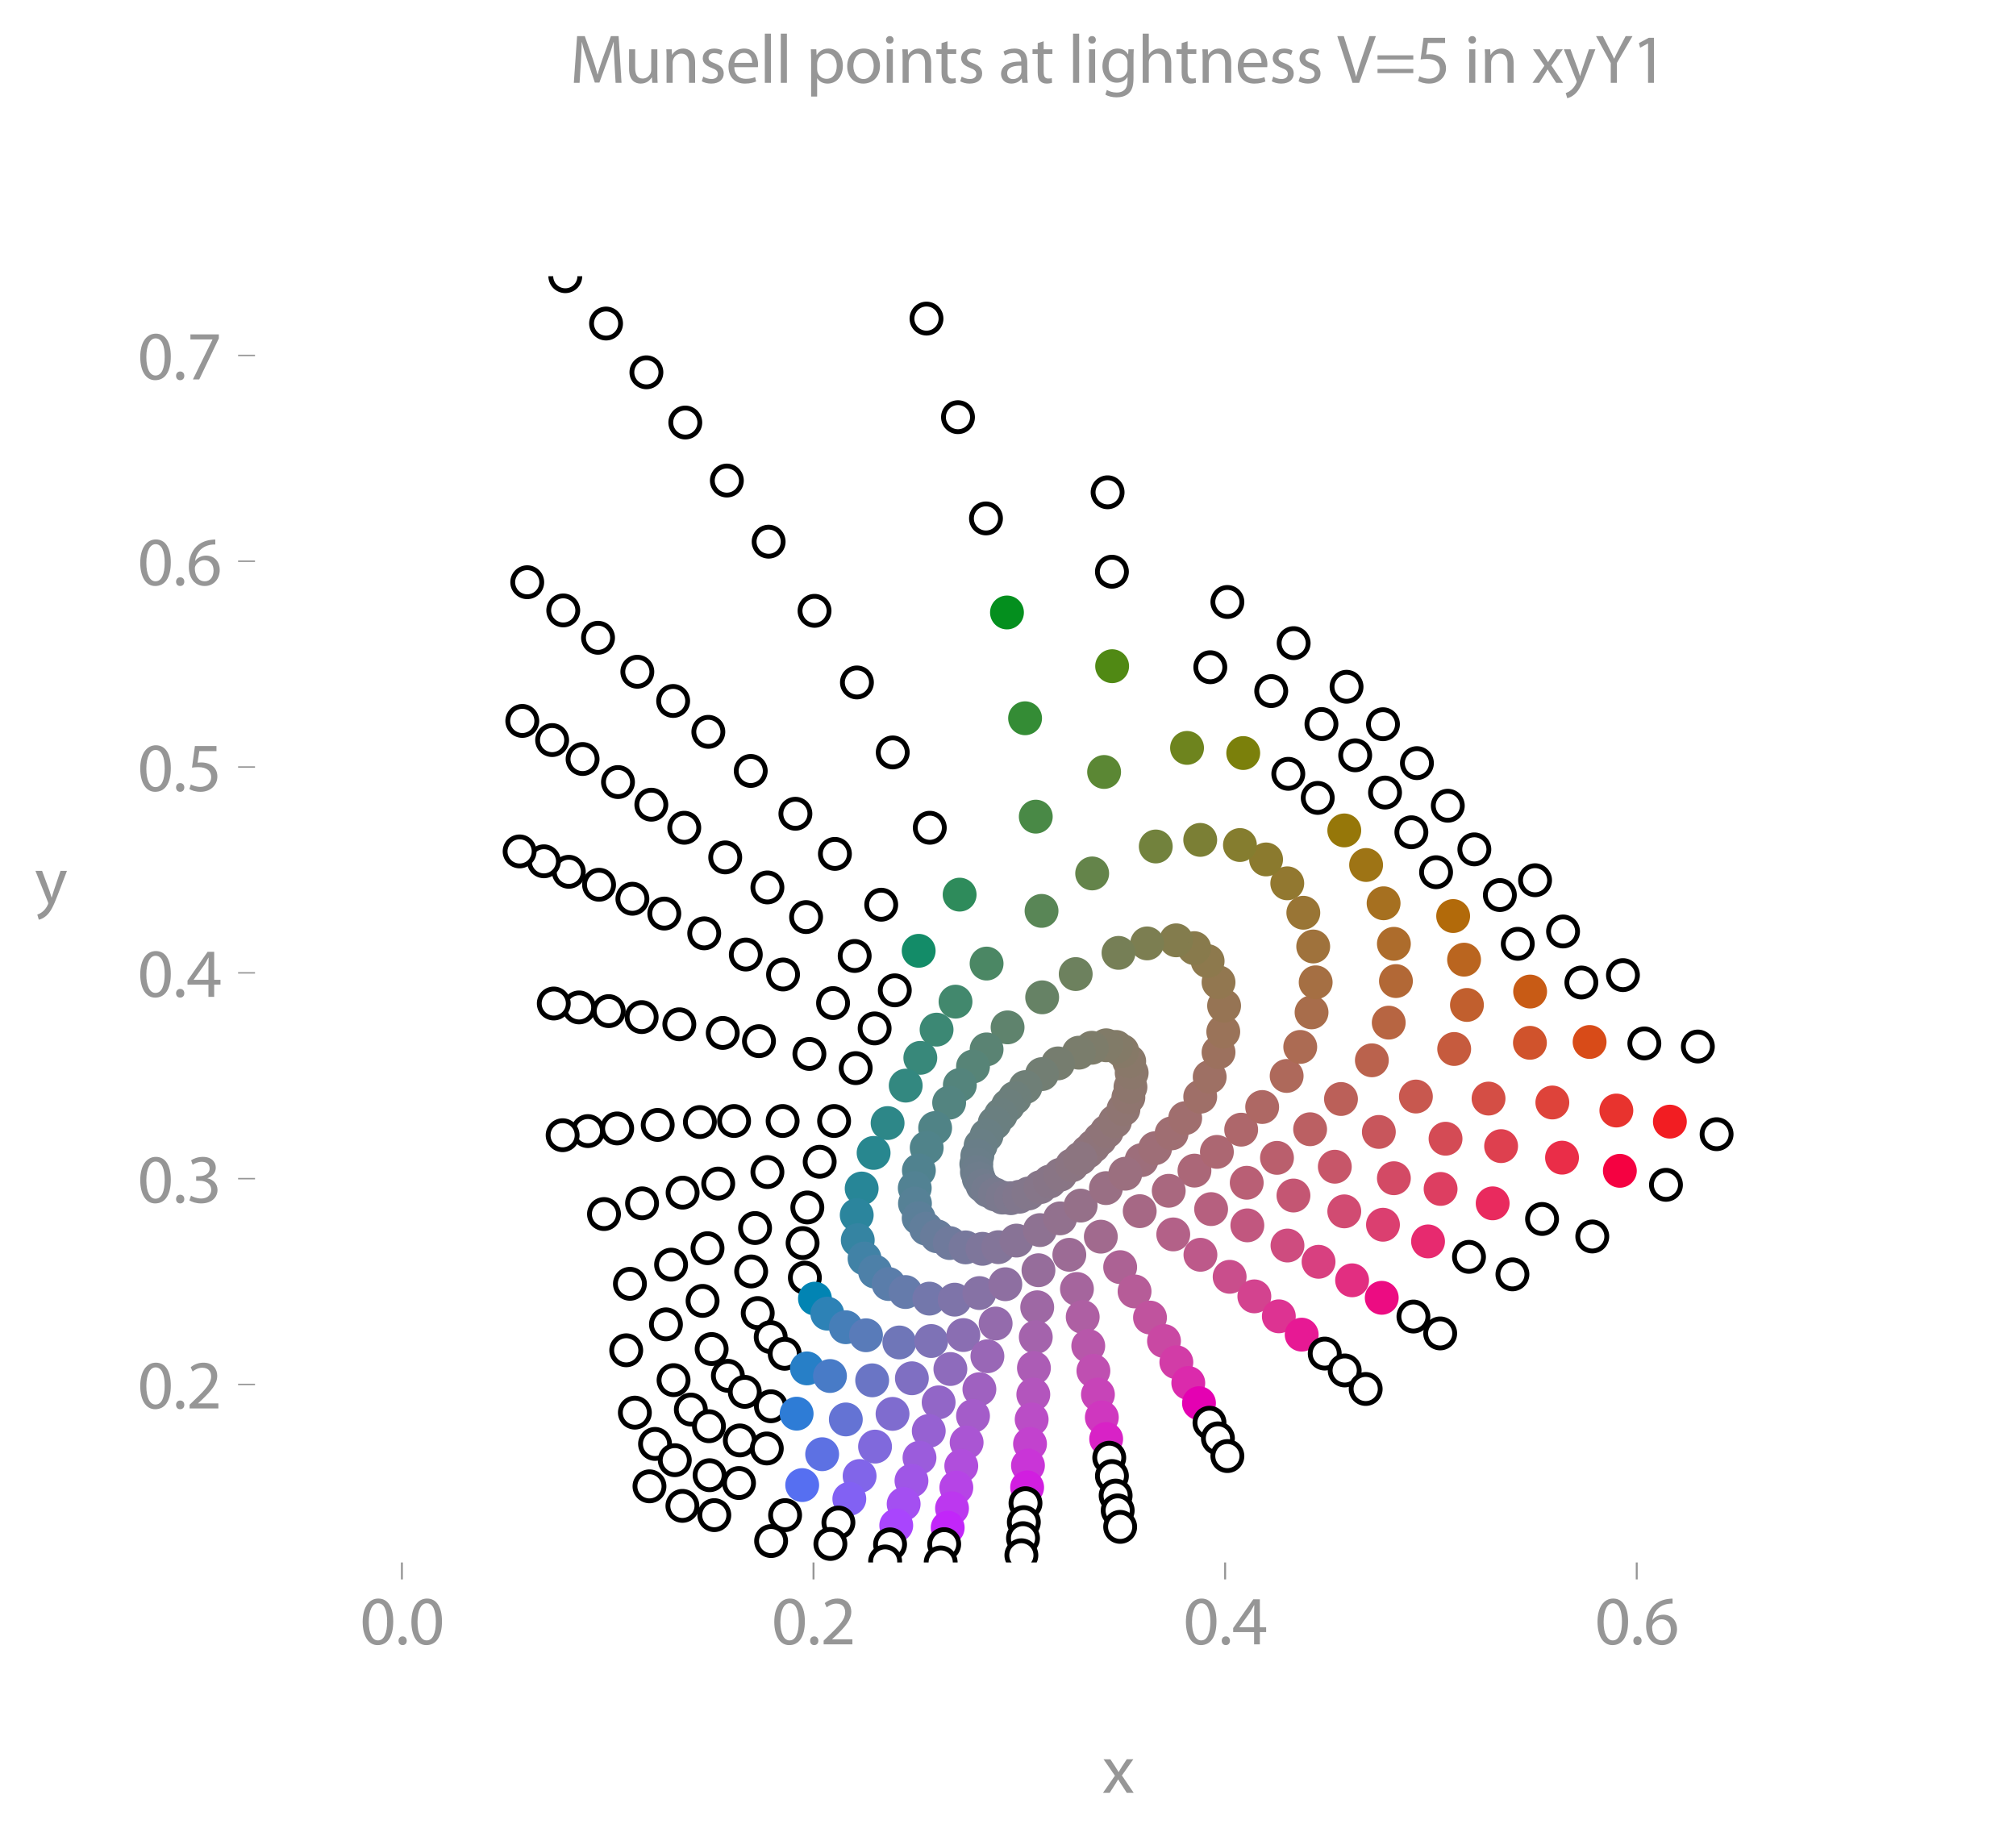 <svg xmlns:xlink="http://www.w3.org/1999/xlink" width="556.104" height="507.834" viewBox="0 0 417.078 380.875" xmlns="http://www.w3.org/2000/svg"><defs><style>*{stroke-linejoin:round;stroke-linecap:butt}</style></defs><g id="figure_1"><path d="M0 380.875h417.078V0H0v380.875z" style="fill:none" id="patch_1"/><g id="axes_1"><path d="M52.758 323.252h357.12V57.14H52.758v266.112z" style="fill:none" id="patch_2"/><g id="matplotlib.axis_1"><g id="xtick_1"><g id="line2d_1"><defs><path id="mb562851a12" d="M0 0v3.5" style="stroke:#969696;stroke-width:.4"/></defs><use xlink:href="#mb562851a12" x="83.147" y="323.252" style="fill:#969696;stroke:#969696;stroke-width:.4"/></g><g style="fill:#969696" transform="matrix(.14 0 0 -.14 74.516 340.192)" id="text_1"><defs><path id="MyriadPro-Regular-30" d="M1677 4230c-845 0-1447-768-1447-2163C243 691 794-70 1606-70c922 0 1447 780 1447 2195 0 1325-499 2105-1376 2105zm-32-435c582 0 845-672 845-1696 0-1062-276-1734-852-1734-512 0-844 614-844 1696 0 1133 358 1734 851 1734z" transform="scale(.016)"/><path id="MyriadPro-Regular-2e" d="M710-70c237 0 384 172 384 403 0 237-153 403-377 403S333 570 333 333c0-231 153-403 371-403h6z" transform="scale(.016)"/></defs><use xlink:href="#MyriadPro-Regular-30"/><use xlink:href="#MyriadPro-Regular-2e" x="51.3"/><use xlink:href="#MyriadPro-Regular-30" x="72"/></g></g><g id="xtick_2"><use xlink:href="#mb562851a12" x="168.303" y="323.252" style="fill:#969696;stroke:#969696;stroke-width:.4" id="line2d_2"/><g style="fill:#969696" transform="matrix(.14 0 0 -.14 159.672 340.192)" id="text_2"><defs><path id="MyriadPro-Regular-32" d="M2944 0v467H1075v13l333 307c877 845 1434 1466 1434 2234 0 595-378 1209-1274 1209-480 0-890-179-1178-422l180-397c192 160 505 352 883 352 621 0 825-390 825-813-6-627-486-1164-1548-2176L288 346V0h2656z" transform="scale(.016)"/></defs><use xlink:href="#MyriadPro-Regular-30"/><use xlink:href="#MyriadPro-Regular-2e" x="51.3"/><use xlink:href="#MyriadPro-Regular-32" x="72"/></g></g><g id="xtick_3"><use xlink:href="#mb562851a12" x="253.459" y="323.252" style="fill:#969696;stroke:#969696;stroke-width:.4" id="line2d_3"/><g style="fill:#969696" transform="matrix(.14 0 0 -.14 244.828 340.192)" id="text_3"><defs><path id="MyriadPro-Regular-34" d="M2560 0v1133h582v441h-582v2586h-608L96 1504v-371h1933V0h531zM666 1574v13l1017 1415c115 192 218 371 346 614h19c-13-218-19-435-19-653V1574H666z" transform="scale(.016)"/></defs><use xlink:href="#MyriadPro-Regular-30"/><use xlink:href="#MyriadPro-Regular-2e" x="51.3"/><use xlink:href="#MyriadPro-Regular-34" x="72"/></g></g><g id="xtick_4"><use xlink:href="#mb562851a12" x="338.614" y="323.252" style="fill:#969696;stroke:#969696;stroke-width:.4" id="line2d_4"/><g style="fill:#969696" transform="matrix(.14 0 0 -.14 329.984 340.192)" id="text_4"><defs><path id="MyriadPro-Regular-36" d="M2662 4224c-102 0-243-6-409-32-525-64-986-275-1331-614-410-410-704-1056-704-1876C218 621 800-70 1690-70c864 0 1382 704 1382 1465 0 813-518 1344-1254 1344-461 0-807-217-1005-480h-19c96 685 563 1331 1446 1479 160 25 307 32 422 25v461zM1690 365c-589 0-903 505-916 1190 0 103 26 186 64 250 154 301 468 512 807 512 518 0 857-359 857-954s-326-998-806-998h-6z" transform="scale(.016)"/></defs><use xlink:href="#MyriadPro-Regular-30"/><use xlink:href="#MyriadPro-Regular-2e" x="51.3"/><use xlink:href="#MyriadPro-Regular-36" x="72"/></g></g><g style="fill:#969696" transform="matrix(.14 0 0 -.14 228.077 370.904)" id="text_5"><defs><path id="MyriadPro-Regular-78" d="m102 3098 1050-1517L51 0h621l448 698c115 185 224 345 326 537h13c109-185 211-358 333-537L2246 0h640L1798 1600l1056 1498h-608l-435-660c-102-166-205-326-307-512h-19c-103 173-199 333-314 506l-441 666H102z" transform="scale(.016)"/></defs><use xlink:href="#MyriadPro-Regular-78"/></g></g><g id="matplotlib.axis_2"><g id="ytick_1"><g id="line2d_5"><defs><path id="m9ed5b0b44e" d="M0 0h-3.5" style="stroke:#969696;stroke-width:.3"/></defs><use xlink:href="#m9ed5b0b44e" x="52.758" y="286.422" style="fill:#969696;stroke:#969696;stroke-width:.3"/></g><g style="fill:#969696" transform="matrix(.14 0 0 -.14 28.497 291.392)" id="text_6"><use xlink:href="#MyriadPro-Regular-30"/><use xlink:href="#MyriadPro-Regular-2e" x="51.3"/><use xlink:href="#MyriadPro-Regular-32" x="72"/></g></g><g id="ytick_2"><use xlink:href="#m9ed5b0b44e" x="52.758" y="243.844" style="fill:#969696;stroke:#969696;stroke-width:.3" id="line2d_6"/><g style="fill:#969696" transform="matrix(.14 0 0 -.14 28.497 248.814)" id="text_7"><defs><path id="MyriadPro-Regular-33" d="M269 211C474 77 883-70 1350-70c999 0 1517 582 1517 1248 0 582-416 966-928 1068v13c512 186 768 551 768 979 0 506-371 992-1190 992-448 0-871-160-1088-320l147-409c179 128 499 275 832 275 518 0 730-294 730-627 0-493-519-704-928-704H896v-423h314c544 0 1068-249 1075-832 6-345-218-806-941-806-390 0-762 160-922 262L269 211z" transform="scale(.016)"/></defs><use xlink:href="#MyriadPro-Regular-30"/><use xlink:href="#MyriadPro-Regular-2e" x="51.3"/><use xlink:href="#MyriadPro-Regular-33" x="72"/></g></g><g id="ytick_3"><use xlink:href="#m9ed5b0b44e" x="52.758" y="201.266" style="fill:#969696;stroke:#969696;stroke-width:.3" id="line2d_7"/><g style="fill:#969696" transform="matrix(.14 0 0 -.14 28.497 206.236)" id="text_8"><use xlink:href="#MyriadPro-Regular-30"/><use xlink:href="#MyriadPro-Regular-2e" x="51.3"/><use xlink:href="#MyriadPro-Regular-34" x="72"/></g></g><g id="ytick_4"><use xlink:href="#m9ed5b0b44e" x="52.758" y="158.688" style="fill:#969696;stroke:#969696;stroke-width:.3" id="line2d_8"/><g style="fill:#969696" transform="matrix(.14 0 0 -.14 28.497 163.658)" id="text_9"><defs><path id="MyriadPro-Regular-35" d="M2771 4160H781L512 2163c154 19 339 45 576 45 832 0 1190-384 1197-922 0-556-455-902-986-902-377 0-717 128-889 230L269 186C467 58 851-70 1306-70c902 0 1548 608 1548 1420 0 525-268 884-595 1069-256 154-576 224-896 224-153 0-243-13-339-25l160 1068h1587v474z" transform="scale(.016)"/></defs><use xlink:href="#MyriadPro-Regular-30"/><use xlink:href="#MyriadPro-Regular-2e" x="51.3"/><use xlink:href="#MyriadPro-Regular-35" x="72"/></g></g><g id="ytick_5"><use xlink:href="#m9ed5b0b44e" x="52.758" y="116.11" style="fill:#969696;stroke:#969696;stroke-width:.3" id="line2d_9"/><g style="fill:#969696" transform="matrix(.14 0 0 -.14 28.497 121.08)" id="text_10"><use xlink:href="#MyriadPro-Regular-30"/><use xlink:href="#MyriadPro-Regular-2e" x="51.3"/><use xlink:href="#MyriadPro-Regular-36" x="72"/></g></g><g id="ytick_6"><use xlink:href="#m9ed5b0b44e" x="52.758" y="73.532" style="fill:#969696;stroke:#969696;stroke-width:.3" id="line2d_10"/><g style="fill:#969696" transform="matrix(.14 0 0 -.14 28.497 78.502)" id="text_11"><defs><path id="MyriadPro-Regular-37" d="M365 4160v-467h2035v-13L595 0h583l1811 3789v371H365z" transform="scale(.016)"/></defs><use xlink:href="#MyriadPro-Regular-30"/><use xlink:href="#MyriadPro-Regular-2e" x="51.3"/><use xlink:href="#MyriadPro-Regular-37" x="72"/></g></g><g style="fill:#969696" transform="matrix(.14 0 0 -.14 7.2 187.103)" id="text_12"><defs><path id="MyriadPro-Regular-79" d="M58 3098 1203 243c26-70 39-115 39-147s-20-77-45-134c-128-288-320-506-474-628-166-140-352-230-493-275l141-473c141 25 416 121 691 364 384 333 660 877 1063 1940l845 2208h-596l-614-1818c-77-224-141-461-198-646h-13c-51 185-128 428-199 633L672 3098H58z" transform="scale(.016)"/></defs><use xlink:href="#MyriadPro-Regular-79"/></g></g><g id="PathCollection_1"><defs><path id="C0_0_7abd189726" d="M0 3a3 3 0 1 0 0-6 3 3 0 0 0 0 6z"/></defs><g clip-path="url(#p117b6d3f4a)"><use xlink:href="#C0_0_7abd189726" x="225.017" y="238.266" style="fill:#8d747e;stroke:#8d747e"/></g><g clip-path="url(#p117b6d3f4a)"><use xlink:href="#C0_0_7abd189726" x="236.172" y="240.012" style="fill:#9d6e7b;stroke:#9d6e7b"/></g><g clip-path="url(#p117b6d3f4a)"><use xlink:href="#C0_0_7abd189726" x="247.115" y="242.184" style="fill:#ab6778;stroke:#ab6778"/></g><g clip-path="url(#p117b6d3f4a)"><use xlink:href="#C0_0_7abd189726" x="257.929" y="244.696" style="fill:#b95f75;stroke:#b95f75"/></g><g clip-path="url(#p117b6d3f4a)"><use xlink:href="#C0_0_7abd189726" x="267.595" y="247.336" style="fill:#c45673;stroke:#c45673"/></g><g clip-path="url(#p117b6d3f4a)"><use xlink:href="#C0_0_7abd189726" x="278.111" y="250.614" style="fill:#d14b72;stroke:#d14b72"/></g><g clip-path="url(#p117b6d3f4a)"><use xlink:href="#C0_0_7abd189726" x="286.116" y="253.382" style="fill:#db3f70;stroke:#db3f70"/></g><g clip-path="url(#p117b6d3f4a)"><use xlink:href="#C0_0_7abd189726" x="295.44" y="256.83" style="fill:#e72a6f;stroke:#e72a6f"/></g><g clip-path="url(#p117b6d3f4a)"><use xlink:href="#C0_0_7abd189726" x="303.913" y="260.024" style="fill:#fff;stroke:#000"/></g><g clip-path="url(#p117b6d3f4a)"><use xlink:href="#C0_0_7abd189726" x="312.897" y="263.643" style="fill:#fff;stroke:#000"/></g><g clip-path="url(#p117b6d3f4a)"><use xlink:href="#C0_0_7abd189726" x="226.209" y="237.117" style="fill:#8e747c;stroke:#8e747c"/></g><g clip-path="url(#p117b6d3f4a)"><use xlink:href="#C0_0_7abd189726" x="238.982" y="237.543" style="fill:#9e6e77;stroke:#9e6e77"/></g><g clip-path="url(#p117b6d3f4a)"><use xlink:href="#C0_0_7abd189726" x="251.756" y="238.309" style="fill:#ac6772;stroke:#ac6772"/></g><g clip-path="url(#p117b6d3f4a)"><use xlink:href="#C0_0_7abd189726" x="264.188" y="239.544" style="fill:#ba5f6d;stroke:#ba5f6d"/></g><g clip-path="url(#p117b6d3f4a)"><use xlink:href="#C0_0_7abd189726" x="276.153" y="241.375" style="fill:#c75669;stroke:#c75669"/></g><g clip-path="url(#p117b6d3f4a)"><use xlink:href="#C0_0_7abd189726" x="288.373" y="243.759" style="fill:#d34a65;stroke:#d34a65"/></g><g clip-path="url(#p117b6d3f4a)"><use xlink:href="#C0_0_7abd189726" x="298.038" y="245.973" style="fill:#dd3e61;stroke:#dd3e61"/></g><g clip-path="url(#p117b6d3f4a)"><use xlink:href="#C0_0_7abd189726" x="308.81" y="248.954" style="fill:#e92a5e;stroke:#e92a5e"/></g><g clip-path="url(#p117b6d3f4a)"><use xlink:href="#C0_0_7abd189726" x="319.029" y="252.189" style="fill:#fff;stroke:#000"/></g><g clip-path="url(#p117b6d3f4a)"><use xlink:href="#C0_0_7abd189726" x="329.418" y="255.809" style="fill:#fff;stroke:#000"/></g><g clip-path="url(#p117b6d3f4a)"><use xlink:href="#C0_0_7abd189726" x="227.571" y="235.669" style="fill:#8e747a;stroke:#8e747a"/></g><g clip-path="url(#p117b6d3f4a)"><use xlink:href="#C0_0_7abd189726" x="242.388" y="234.477" style="fill:#9f6e72;stroke:#9f6e72"/></g><g clip-path="url(#p117b6d3f4a)"><use xlink:href="#C0_0_7abd189726" x="256.78" y="233.711" style="fill:#ae676b;stroke:#ae676b"/></g><g clip-path="url(#p117b6d3f4a)"><use xlink:href="#C0_0_7abd189726" x="271.043" y="233.625" style="fill:#bb6063;stroke:#bb6063"/></g><g clip-path="url(#p117b6d3f4a)"><use xlink:href="#C0_0_7abd189726" x="285.264" y="234.179" style="fill:#c8565c;stroke:#c8565c"/></g><g clip-path="url(#p117b6d3f4a)"><use xlink:href="#C0_0_7abd189726" x="299.06" y="235.584" style="fill:#d44b55;stroke:#d44b55"/></g><g clip-path="url(#p117b6d3f4a)"><use xlink:href="#C0_0_7abd189726" x="310.556" y="237.117" style="fill:#de404f;stroke:#de404f"/></g><g clip-path="url(#p117b6d3f4a)"><use xlink:href="#C0_0_7abd189726" x="323.159" y="239.501" style="fill:#ea2d48;stroke:#ea2d48"/></g><g clip-path="url(#p117b6d3f4a)"><use xlink:href="#C0_0_7abd189726" x="335.123" y="242.226" style="fill:#f50141;stroke:#f50141"/></g><g clip-path="url(#p117b6d3f4a)"><use xlink:href="#C0_0_7abd189726" x="344.661" y="245.122" style="fill:#fff;stroke:#000"/></g><g clip-path="url(#p117b6d3f4a)"><use xlink:href="#C0_0_7abd189726" x="228.976" y="234.094" style="fill:#8f7478;stroke:#8f7478"/></g><g clip-path="url(#p117b6d3f4a)"><use xlink:href="#C0_0_7abd189726" x="245.199" y="231.326" style="fill:#a06e6e;stroke:#a06e6e"/></g><g clip-path="url(#p117b6d3f4a)"><use xlink:href="#C0_0_7abd189726" x="261.123" y="229.027" style="fill:#ae6864;stroke:#ae6864"/></g><g clip-path="url(#p117b6d3f4a)"><use xlink:href="#C0_0_7abd189726" x="277.43" y="227.367" style="fill:#bb6059;stroke:#bb6059"/></g><g clip-path="url(#p117b6d3f4a)"><use xlink:href="#C0_0_7abd189726" x="292.928" y="226.856" style="fill:#c8584f;stroke:#c8584f"/></g><g clip-path="url(#p117b6d3f4a)"><use xlink:href="#C0_0_7abd189726" x="307.958" y="227.281" style="fill:#d44e45;stroke:#d44e45"/></g><g clip-path="url(#p117b6d3f4a)"><use xlink:href="#C0_0_7abd189726" x="321.158" y="228.09" style="fill:#de433a;stroke:#de433a"/></g><g clip-path="url(#p117b6d3f4a)"><use xlink:href="#C0_0_7abd189726" x="334.399" y="229.751" style="fill:#e8332e;stroke:#e8332e"/></g><g clip-path="url(#p117b6d3f4a)"><use xlink:href="#C0_0_7abd189726" x="345.47" y="232.05" style="fill:#f21d22;stroke:#f21d22"/></g><g clip-path="url(#p117b6d3f4a)"><use xlink:href="#C0_0_7abd189726" x="355.135" y="234.647" style="fill:#fff;stroke:#000"/></g><g clip-path="url(#p117b6d3f4a)"><use xlink:href="#C0_0_7abd189726" x="230.679" y="232.008" style="fill:#8f7575;stroke:#8f7575"/></g><g clip-path="url(#p117b6d3f4a)"><use xlink:href="#C0_0_7abd189726" x="248.307" y="226.898" style="fill:#9f6f68;stroke:#9f6f68"/></g><g clip-path="url(#p117b6d3f4a)"><use xlink:href="#C0_0_7abd189726" x="266.189" y="222.598" style="fill:#ae695b;stroke:#ae695b"/></g><g clip-path="url(#p117b6d3f4a)"><use xlink:href="#C0_0_7abd189726" x="283.817" y="219.362" style="fill:#ba624d;stroke:#ba624d"/></g><g clip-path="url(#p117b6d3f4a)"><use xlink:href="#C0_0_7abd189726" x="300.848" y="217.02" style="fill:#c65b3e;stroke:#c65b3e"/></g><g clip-path="url(#p117b6d3f4a)"><use xlink:href="#C0_0_7abd189726" x="316.517" y="215.743" style="fill:#d0532c;stroke:#d0532c"/></g><g clip-path="url(#p117b6d3f4a)"><use xlink:href="#C0_0_7abd189726" x="328.864" y="215.572" style="fill:#d84b18;stroke:#d84b18"/></g><g clip-path="url(#p117b6d3f4a)"><use xlink:href="#C0_0_7abd189726" x="340.19" y="215.87" style="fill:#fff;stroke:#000"/></g><g clip-path="url(#p117b6d3f4a)"><use xlink:href="#C0_0_7abd189726" x="351.26" y="216.509" style="fill:#fff;stroke:#000"/></g><g clip-path="url(#p117b6d3f4a)"><use xlink:href="#C0_0_7abd189726" x="232.425" y="229.495" style="fill:#8f7572;stroke:#8f7572"/></g><g clip-path="url(#p117b6d3f4a)"><use xlink:href="#C0_0_7abd189726" x="250.265" y="222.811" style="fill:#9e7064;stroke:#9e7064"/></g><g clip-path="url(#p117b6d3f4a)"><use xlink:href="#C0_0_7abd189726" x="269" y="216.594" style="fill:#ac6b53;stroke:#ac6b53"/></g><g clip-path="url(#p117b6d3f4a)"><use xlink:href="#C0_0_7abd189726" x="287.308" y="211.57" style="fill:#b76542;stroke:#b76542"/></g><g clip-path="url(#p117b6d3f4a)"><use xlink:href="#C0_0_7abd189726" x="303.488" y="207.908" style="fill:#c15f2e;stroke:#c15f2e"/></g><g clip-path="url(#p117b6d3f4a)"><use xlink:href="#C0_0_7abd189726" x="316.559" y="205.141" style="fill:#c85b15;stroke:#c85b15"/></g><g clip-path="url(#p117b6d3f4a)"><use xlink:href="#C0_0_7abd189726" x="327.161" y="203.267" style="fill:#fff;stroke:#000"/></g><g clip-path="url(#p117b6d3f4a)"><use xlink:href="#C0_0_7abd189726" x="335.762" y="201.735" style="fill:#fff;stroke:#000"/></g><g clip-path="url(#p117b6d3f4a)"><use xlink:href="#C0_0_7abd189726" x="233.447" y="227.026" style="fill:#8f756f;stroke:#8f756f"/></g><g clip-path="url(#p117b6d3f4a)"><use xlink:href="#C0_0_7abd189726" x="252.096" y="217.701" style="fill:#9c715e;stroke:#9c715e"/></g><g clip-path="url(#p117b6d3f4a)"><use xlink:href="#C0_0_7abd189726" x="271.341" y="209.441" style="fill:#a86d4b;stroke:#a86d4b"/></g><g clip-path="url(#p117b6d3f4a)"><use xlink:href="#C0_0_7abd189726" x="288.798" y="202.969" style="fill:#b26836;stroke:#b26836"/></g><g clip-path="url(#p117b6d3f4a)"><use xlink:href="#C0_0_7abd189726" x="302.892" y="198.541" style="fill:#ba651f;stroke:#ba651f"/></g><g clip-path="url(#p117b6d3f4a)"><use xlink:href="#C0_0_7abd189726" x="314.004" y="195.263" style="fill:#fff;stroke:#000"/></g><g clip-path="url(#p117b6d3f4a)"><use xlink:href="#C0_0_7abd189726" x="323.372" y="192.708" style="fill:#fff;stroke:#000"/></g><g clip-path="url(#p117b6d3f4a)"><use xlink:href="#C0_0_7abd189726" x="233.873" y="224.897" style="fill:#8d766d;stroke:#8d766d"/></g><g clip-path="url(#p117b6d3f4a)"><use xlink:href="#C0_0_7abd189726" x="253.075" y="213.444" style="fill:#9a7359;stroke:#9a7359"/></g><g clip-path="url(#p117b6d3f4a)"><use xlink:href="#C0_0_7abd189726" x="272.193" y="203.225" style="fill:#a56f43;stroke:#a56f43"/></g><g clip-path="url(#p117b6d3f4a)"><use xlink:href="#C0_0_7abd189726" x="288.373" y="195.263" style="fill:#ad6c2c;stroke:#ad6c2c"/></g><g clip-path="url(#p117b6d3f4a)"><use xlink:href="#C0_0_7abd189726" x="300.635" y="189.515" style="fill:#b26a0a;stroke:#b26a0a"/></g><g clip-path="url(#p117b6d3f4a)"><use xlink:href="#C0_0_7abd189726" x="310.3" y="185.172" style="fill:#fff;stroke:#000"/></g><g clip-path="url(#p117b6d3f4a)"><use xlink:href="#C0_0_7abd189726" x="317.581" y="182.106" style="fill:#fff;stroke:#000"/></g><g clip-path="url(#p117b6d3f4a)"><use xlink:href="#C0_0_7abd189726" x="234.128" y="221.959" style="fill:#8b776b;stroke:#8b776b"/></g><g clip-path="url(#p117b6d3f4a)"><use xlink:href="#C0_0_7abd189726" x="253.246" y="208.079" style="fill:#967454;stroke:#967454"/></g><g clip-path="url(#p117b6d3f4a)"><use xlink:href="#C0_0_7abd189726" x="271.682" y="195.816" style="fill:#9f723c;stroke:#9f723c"/></g><g clip-path="url(#p117b6d3f4a)"><use xlink:href="#C0_0_7abd189726" x="286.244" y="186.875" style="fill:#a67020;stroke:#a67020"/></g><g clip-path="url(#p117b6d3f4a)"><use xlink:href="#C0_0_7abd189726" x="297.101" y="180.446" style="fill:#fff;stroke:#000"/></g><g clip-path="url(#p117b6d3f4a)"><use xlink:href="#C0_0_7abd189726" x="305.021" y="175.72" style="fill:#fff;stroke:#000"/></g><g clip-path="url(#p117b6d3f4a)"><use xlink:href="#C0_0_7abd189726" x="233.617" y="219.575" style="fill:#897869;stroke:#897869"/></g><g clip-path="url(#p117b6d3f4a)"><use xlink:href="#C0_0_7abd189726" x="252.096" y="203.225" style="fill:#927750;stroke:#927750"/></g><g clip-path="url(#p117b6d3f4a)"><use xlink:href="#C0_0_7abd189726" x="269.638" y="188.834" style="fill:#997535;stroke:#997535"/></g><g clip-path="url(#p117b6d3f4a)"><use xlink:href="#C0_0_7abd189726" x="282.625" y="178.955" style="fill:#9e7415;stroke:#9e7415"/></g><g clip-path="url(#p117b6d3f4a)"><use xlink:href="#C0_0_7abd189726" x="291.992" y="172.186" style="fill:#fff;stroke:#000"/></g><g clip-path="url(#p117b6d3f4a)"><use xlink:href="#C0_0_7abd189726" x="299.528" y="166.693" style="fill:#fff;stroke:#000"/></g><g clip-path="url(#p117b6d3f4a)"><use xlink:href="#C0_0_7abd189726" x="232.17" y="217.446" style="fill:#867967;stroke:#867967"/></g><g clip-path="url(#p117b6d3f4a)"><use xlink:href="#C0_0_7abd189726" x="249.84" y="198.839" style="fill:#8d794d;stroke:#8d794d"/></g><g clip-path="url(#p117b6d3f4a)"><use xlink:href="#C0_0_7abd189726" x="266.317" y="182.745" style="fill:#927830;stroke:#927830"/></g><g clip-path="url(#p117b6d3f4a)"><use xlink:href="#C0_0_7abd189726" x="278.111" y="171.802" style="fill:#967709;stroke:#967709"/></g><g clip-path="url(#p117b6d3f4a)"><use xlink:href="#C0_0_7abd189726" x="286.542" y="163.968" style="fill:#fff;stroke:#000"/></g><g clip-path="url(#p117b6d3f4a)"><use xlink:href="#C0_0_7abd189726" x="293.141" y="157.879" style="fill:#fff;stroke:#000"/></g><g clip-path="url(#p117b6d3f4a)"><use xlink:href="#C0_0_7abd189726" x="230.892" y="216.594" style="fill:#837a67;stroke:#837a67"/></g><g clip-path="url(#p117b6d3f4a)"><use xlink:href="#C0_0_7abd189726" x="247.072" y="196.157" style="fill:#887a4c;stroke:#887a4c"/></g><g clip-path="url(#p117b6d3f4a)"><use xlink:href="#C0_0_7abd189726" x="261.932" y="177.806" style="fill:#8b7a2e;stroke:#8b7a2e"/></g><g clip-path="url(#p117b6d3f4a)"><use xlink:href="#C0_0_7abd189726" x="272.619" y="165.075" style="fill:#fff;stroke:#000"/></g><g clip-path="url(#p117b6d3f4a)"><use xlink:href="#C0_0_7abd189726" x="280.368" y="156.261" style="fill:#fff;stroke:#000"/></g><g clip-path="url(#p117b6d3f4a)"><use xlink:href="#C0_0_7abd189726" x="286.116" y="149.832" style="fill:#fff;stroke:#000"/></g><g clip-path="url(#p117b6d3f4a)"><use xlink:href="#C0_0_7abd189726" x="228.849" y="216.254" style="fill:#817b68;stroke:#817b68"/></g><g clip-path="url(#p117b6d3f4a)"><use xlink:href="#C0_0_7abd189726" x="243.325" y="194.539" style="fill:#837c4d;stroke:#837c4d"/></g><g clip-path="url(#p117b6d3f4a)"><use xlink:href="#C0_0_7abd189726" x="256.524" y="174.825" style="fill:#857d2f;stroke:#857d2f"/></g><g clip-path="url(#p117b6d3f4a)"><use xlink:href="#C0_0_7abd189726" x="266.53" y="160.093" style="fill:#fff;stroke:#000"/></g><g clip-path="url(#p117b6d3f4a)"><use xlink:href="#C0_0_7abd189726" x="273.385" y="149.79" style="fill:#fff;stroke:#000"/></g><g clip-path="url(#p117b6d3f4a)"><use xlink:href="#C0_0_7abd189726" x="278.58" y="142.083" style="fill:#fff;stroke:#000"/></g><g clip-path="url(#p117b6d3f4a)"><use xlink:href="#C0_0_7abd189726" x="225.868" y="216.765" style="fill:#7d7c6a;stroke:#7d7c6a"/></g><g clip-path="url(#p117b6d3f4a)"><use xlink:href="#C0_0_7abd189726" x="237.322" y="195.178" style="fill:#7c7e51;stroke:#7c7e51"/></g><g clip-path="url(#p117b6d3f4a)"><use xlink:href="#C0_0_7abd189726" x="248.307" y="173.761" style="fill:#7b7f35;stroke:#7b7f35"/></g><g clip-path="url(#p117b6d3f4a)"><use xlink:href="#C0_0_7abd189726" x="257.205" y="155.793" style="fill:#7b800b;stroke:#7b800b"/></g><g clip-path="url(#p117b6d3f4a)"><use xlink:href="#C0_0_7abd189726" x="262.996" y="142.977" style="fill:#fff;stroke:#000"/></g><g clip-path="url(#p117b6d3f4a)"><use xlink:href="#C0_0_7abd189726" x="267.637" y="133.056" style="fill:#fff;stroke:#000"/></g><g clip-path="url(#p117b6d3f4a)"><use xlink:href="#C0_0_7abd189726" x="223.186" y="217.786" style="fill:#7a7d6c;stroke:#7a7d6c"/></g><g clip-path="url(#p117b6d3f4a)"><use xlink:href="#C0_0_7abd189726" x="231.403" y="197.136" style="fill:#767f56;stroke:#767f56"/></g><g clip-path="url(#p117b6d3f4a)"><use xlink:href="#C0_0_7abd189726" x="239.11" y="175.123" style="fill:#72823d;stroke:#72823d"/></g><g clip-path="url(#p117b6d3f4a)"><use xlink:href="#C0_0_7abd189726" x="245.582" y="154.729" style="fill:#6e841e;stroke:#6e841e"/></g><g clip-path="url(#p117b6d3f4a)"><use xlink:href="#C0_0_7abd189726" x="250.393" y="138.038" style="fill:#fff;stroke:#000"/></g><g clip-path="url(#p117b6d3f4a)"><use xlink:href="#C0_0_7abd189726" x="253.927" y="124.541" style="fill:#fff;stroke:#000"/></g><g clip-path="url(#p117b6d3f4a)"><use xlink:href="#C0_0_7abd189726" x="218.885" y="220.001" style="fill:#767d6f;stroke:#767d6f"/></g><g clip-path="url(#p117b6d3f4a)"><use xlink:href="#C0_0_7abd189726" x="222.547" y="201.522" style="fill:#6d815e;stroke:#6d815e"/></g><g clip-path="url(#p117b6d3f4a)"><use xlink:href="#C0_0_7abd189726" x="225.953" y="180.701" style="fill:#64844a;stroke:#64844a"/></g><g clip-path="url(#p117b6d3f4a)"><use xlink:href="#C0_0_7abd189726" x="228.423" y="159.71" style="fill:#5b8734;stroke:#5b8734"/></g><g clip-path="url(#p117b6d3f4a)"><use xlink:href="#C0_0_7abd189726" x="230.083" y="137.825" style="fill:#508914;stroke:#508914"/></g><g clip-path="url(#p117b6d3f4a)"><use xlink:href="#C0_0_7abd189726" x="230.041" y="118.282" style="fill:#fff;stroke:#000"/></g><g clip-path="url(#p117b6d3f4a)"><use xlink:href="#C0_0_7abd189726" x="229.147" y="101.847" style="fill:#fff;stroke:#000"/></g><g clip-path="url(#p117b6d3f4a)"><use xlink:href="#C0_0_7abd189726" x="215.564" y="222.215" style="fill:#727e73;stroke:#727e73"/></g><g clip-path="url(#p117b6d3f4a)"><use xlink:href="#C0_0_7abd189726" x="215.607" y="206.333" style="fill:#668265;stroke:#668265"/></g><g clip-path="url(#p117b6d3f4a)"><use xlink:href="#C0_0_7abd189726" x="215.479" y="188.45" style="fill:#598656;stroke:#598656"/></g><g clip-path="url(#p117b6d3f4a)"><use xlink:href="#C0_0_7abd189726" x="214.287" y="168.95" style="fill:#498946;stroke:#498946"/></g><g clip-path="url(#p117b6d3f4a)"><use xlink:href="#C0_0_7abd189726" x="212.073" y="148.597" style="fill:#348c35;stroke:#348c35"/></g><g clip-path="url(#p117b6d3f4a)"><use xlink:href="#C0_0_7abd189726" x="208.326" y="126.712" style="fill:#048f1e;stroke:#048f1e"/></g><g clip-path="url(#p117b6d3f4a)"><use xlink:href="#C0_0_7abd189726" x="203.983" y="107.254" style="fill:#fff;stroke:#000"/></g><g clip-path="url(#p117b6d3f4a)"><use xlink:href="#C0_0_7abd189726" x="198.193" y="86.306" style="fill:#fff;stroke:#000"/></g><g clip-path="url(#p117b6d3f4a)"><use xlink:href="#C0_0_7abd189726" x="191.678" y="65.911" style="fill:#fff;stroke:#000"/></g><g clip-path="url(#p117b6d3f4a)"><use xlink:href="#C0_0_7abd189726" x="212.158" y="224.897" style="fill:#6f7f77;stroke:#6f7f77"/></g><g clip-path="url(#p117b6d3f4a)"><use xlink:href="#C0_0_7abd189726" x="208.454" y="212.549" style="fill:#5f836d;stroke:#5f836d"/></g><g clip-path="url(#p117b6d3f4a)"><use xlink:href="#C0_0_7abd189726" x="204.111" y="199.35" style="fill:#4b8764;stroke:#4b8764"/></g><g clip-path="url(#p117b6d3f4a)"><use xlink:href="#C0_0_7abd189726" x="198.533" y="185.087" style="fill:#2e8b5b;stroke:#2e8b5b"/></g><g clip-path="url(#p117b6d3f4a)"><use xlink:href="#C0_0_7abd189726" x="192.359" y="171.249" style="fill:#fff;stroke:#000"/></g><g clip-path="url(#p117b6d3f4a)"><use xlink:href="#C0_0_7abd189726" x="184.695" y="155.665" style="fill:#fff;stroke:#000"/></g><g clip-path="url(#p117b6d3f4a)"><use xlink:href="#C0_0_7abd189726" x="177.287" y="141.189" style="fill:#fff;stroke:#000"/></g><g clip-path="url(#p117b6d3f4a)"><use xlink:href="#C0_0_7abd189726" x="168.516" y="126.372" style="fill:#fff;stroke:#000"/></g><g clip-path="url(#p117b6d3f4a)"><use xlink:href="#C0_0_7abd189726" x="159.021" y="112.066" style="fill:#fff;stroke:#000"/></g><g clip-path="url(#p117b6d3f4a)"><use xlink:href="#C0_0_7abd189726" x="150.377" y="99.42" style="fill:#fff;stroke:#000"/></g><g clip-path="url(#p117b6d3f4a)"><use xlink:href="#C0_0_7abd189726" x="141.777" y="87.413" style="fill:#fff;stroke:#000"/></g><g clip-path="url(#p117b6d3f4a)"><use xlink:href="#C0_0_7abd189726" x="133.73" y="77.024" style="fill:#fff;stroke:#000"/></g><g clip-path="url(#p117b6d3f4a)"><use xlink:href="#C0_0_7abd189726" x="125.384" y="66.933" style="fill:#fff;stroke:#000"/></g><g clip-path="url(#p117b6d3f4a)"><use xlink:href="#C0_0_7abd189726" x="116.954" y="57.14" style="fill:#fff;stroke:#000"/></g><g clip-path="url(#p117b6d3f4a)"><use xlink:href="#C0_0_7abd189726" x="209.944" y="227.154" style="fill:#6d7f7a;stroke:#6d7f7a"/></g><g clip-path="url(#p117b6d3f4a)"><use xlink:href="#C0_0_7abd189726" x="204.111" y="217.105" style="fill:#5a8373;stroke:#5a8373"/></g><g clip-path="url(#p117b6d3f4a)"><use xlink:href="#C0_0_7abd189726" x="197.682" y="207.227" style="fill:#42886d;stroke:#42886d"/></g><g clip-path="url(#p117b6d3f4a)"><use xlink:href="#C0_0_7abd189726" x="190.06" y="196.71" style="fill:#138c68;stroke:#138c68"/></g><g clip-path="url(#p117b6d3f4a)"><use xlink:href="#C0_0_7abd189726" x="182.311" y="187.173" style="fill:#fff;stroke:#000"/></g><g clip-path="url(#p117b6d3f4a)"><use xlink:href="#C0_0_7abd189726" x="172.731" y="176.656" style="fill:#fff;stroke:#000"/></g><g clip-path="url(#p117b6d3f4a)"><use xlink:href="#C0_0_7abd189726" x="164.556" y="168.354" style="fill:#fff;stroke:#000"/></g><g clip-path="url(#p117b6d3f4a)"><use xlink:href="#C0_0_7abd189726" x="155.317" y="159.497" style="fill:#fff;stroke:#000"/></g><g clip-path="url(#p117b6d3f4a)"><use xlink:href="#C0_0_7abd189726" x="146.545" y="151.408" style="fill:#fff;stroke:#000"/></g><g clip-path="url(#p117b6d3f4a)"><use xlink:href="#C0_0_7abd189726" x="139.265" y="145.021" style="fill:#fff;stroke:#000"/></g><g clip-path="url(#p117b6d3f4a)"><use xlink:href="#C0_0_7abd189726" x="131.856" y="138.975" style="fill:#fff;stroke:#000"/></g><g clip-path="url(#p117b6d3f4a)"><use xlink:href="#C0_0_7abd189726" x="123.724" y="131.949" style="fill:#fff;stroke:#000"/></g><g clip-path="url(#p117b6d3f4a)"><use xlink:href="#C0_0_7abd189726" x="116.528" y="126.287" style="fill:#fff;stroke:#000"/></g><g clip-path="url(#p117b6d3f4a)"><use xlink:href="#C0_0_7abd189726" x="109.077" y="120.453" style="fill:#fff;stroke:#000"/></g><g clip-path="url(#p117b6d3f4a)"><use xlink:href="#C0_0_7abd189726" x="208.539" y="228.729" style="fill:#6c7f7c;stroke:#6c7f7c"/></g><g clip-path="url(#p117b6d3f4a)"><use xlink:href="#C0_0_7abd189726" x="201.301" y="220.639" style="fill:#578477;stroke:#578477"/></g><g clip-path="url(#p117b6d3f4a)"><use xlink:href="#C0_0_7abd189726" x="193.764" y="213.018" style="fill:#3c8874;stroke:#3c8874"/></g><g clip-path="url(#p117b6d3f4a)"><use xlink:href="#C0_0_7abd189726" x="185.121" y="204.885" style="fill:#fff;stroke:#000"/></g><g clip-path="url(#p117b6d3f4a)"><use xlink:href="#C0_0_7abd189726" x="176.818" y="197.775" style="fill:#fff;stroke:#000"/></g><g clip-path="url(#p117b6d3f4a)"><use xlink:href="#C0_0_7abd189726" x="166.77" y="189.728" style="fill:#fff;stroke:#000"/></g><g clip-path="url(#p117b6d3f4a)"><use xlink:href="#C0_0_7abd189726" x="158.765" y="183.596" style="fill:#fff;stroke:#000"/></g><g clip-path="url(#p117b6d3f4a)"><use xlink:href="#C0_0_7abd189726" x="150.037" y="177.38" style="fill:#fff;stroke:#000"/></g><g clip-path="url(#p117b6d3f4a)"><use xlink:href="#C0_0_7abd189726" x="141.564" y="171.249" style="fill:#fff;stroke:#000"/></g><g clip-path="url(#p117b6d3f4a)"><use xlink:href="#C0_0_7abd189726" x="134.751" y="166.48" style="fill:#fff;stroke:#000"/></g><g clip-path="url(#p117b6d3f4a)"><use xlink:href="#C0_0_7abd189726" x="127.854" y="161.797" style="fill:#fff;stroke:#000"/></g><g clip-path="url(#p117b6d3f4a)"><use xlink:href="#C0_0_7abd189726" x="120.53" y="157.028" style="fill:#fff;stroke:#000"/></g><g clip-path="url(#p117b6d3f4a)"><use xlink:href="#C0_0_7abd189726" x="114.229" y="153.111" style="fill:#fff;stroke:#000"/></g><g clip-path="url(#p117b6d3f4a)"><use xlink:href="#C0_0_7abd189726" x="108.055" y="149.151" style="fill:#fff;stroke:#000"/></g><g clip-path="url(#p117b6d3f4a)"><use xlink:href="#C0_0_7abd189726" x="207.049" y="230.645" style="fill:#6b7f7e;stroke:#6b7f7e"/></g><g clip-path="url(#p117b6d3f4a)"><use xlink:href="#C0_0_7abd189726" x="198.576" y="224.471" style="fill:#54847c;stroke:#54847c"/></g><g clip-path="url(#p117b6d3f4a)"><use xlink:href="#C0_0_7abd189726" x="190.401" y="218.851" style="fill:#38887a;stroke:#38887a"/></g><g clip-path="url(#p117b6d3f4a)"><use xlink:href="#C0_0_7abd189726" x="180.948" y="212.762" style="fill:#fff;stroke:#000"/></g><g clip-path="url(#p117b6d3f4a)"><use xlink:href="#C0_0_7abd189726" x="172.348" y="207.525" style="fill:#fff;stroke:#000"/></g><g clip-path="url(#p117b6d3f4a)"><use xlink:href="#C0_0_7abd189726" x="162.001" y="201.607" style="fill:#fff;stroke:#000"/></g><g clip-path="url(#p117b6d3f4a)"><use xlink:href="#C0_0_7abd189726" x="154.295" y="197.477" style="fill:#fff;stroke:#000"/></g><g clip-path="url(#p117b6d3f4a)"><use xlink:href="#C0_0_7abd189726" x="145.694" y="193.091" style="fill:#fff;stroke:#000"/></g><g clip-path="url(#p117b6d3f4a)"><use xlink:href="#C0_0_7abd189726" x="137.434" y="189.004" style="fill:#fff;stroke:#000"/></g><g clip-path="url(#p117b6d3f4a)"><use xlink:href="#C0_0_7abd189726" x="130.834" y="185.938" style="fill:#fff;stroke:#000"/></g><g clip-path="url(#p117b6d3f4a)"><use xlink:href="#C0_0_7abd189726" x="123.937" y="183.043" style="fill:#fff;stroke:#000"/></g><g clip-path="url(#p117b6d3f4a)"><use xlink:href="#C0_0_7abd189726" x="117.678" y="180.361" style="fill:#fff;stroke:#000"/></g><g clip-path="url(#p117b6d3f4a)"><use xlink:href="#C0_0_7abd189726" x="112.526" y="178.189" style="fill:#fff;stroke:#000"/></g><g clip-path="url(#p117b6d3f4a)"><use xlink:href="#C0_0_7abd189726" x="107.502" y="176.145" style="fill:#fff;stroke:#000"/></g><g clip-path="url(#p117b6d3f4a)"><use xlink:href="#C0_0_7abd189726" x="205.771" y="232.348" style="fill:#6a7f80;stroke:#6a7f80"/></g><g clip-path="url(#p117b6d3f4a)"><use xlink:href="#C0_0_7abd189726" x="196.362" y="228.133" style="fill:#538480;stroke:#538480"/></g><g clip-path="url(#p117b6d3f4a)"><use xlink:href="#C0_0_7abd189726" x="187.378" y="224.599" style="fill:#338880;stroke:#338880"/></g><g clip-path="url(#p117b6d3f4a)"><use xlink:href="#C0_0_7abd189726" x="177.031" y="220.98" style="fill:#fff;stroke:#000"/></g><g clip-path="url(#p117b6d3f4a)"><use xlink:href="#C0_0_7abd189726" x="167.451" y="218.042" style="fill:#fff;stroke:#000"/></g><g clip-path="url(#p117b6d3f4a)"><use xlink:href="#C0_0_7abd189726" x="157.02" y="215.402" style="fill:#fff;stroke:#000"/></g><g clip-path="url(#p117b6d3f4a)"><use xlink:href="#C0_0_7abd189726" x="149.526" y="213.699" style="fill:#fff;stroke:#000"/></g><g clip-path="url(#p117b6d3f4a)"><use xlink:href="#C0_0_7abd189726" x="140.542" y="211.911" style="fill:#fff;stroke:#000"/></g><g clip-path="url(#p117b6d3f4a)"><use xlink:href="#C0_0_7abd189726" x="132.75" y="210.421" style="fill:#fff;stroke:#000"/></g><g clip-path="url(#p117b6d3f4a)"><use xlink:href="#C0_0_7abd189726" x="125.938" y="209.186" style="fill:#fff;stroke:#000"/></g><g clip-path="url(#p117b6d3f4a)"><use xlink:href="#C0_0_7abd189726" x="119.807" y="208.419" style="fill:#fff;stroke:#000"/></g><g clip-path="url(#p117b6d3f4a)"><use xlink:href="#C0_0_7abd189726" x="114.569" y="207.61" style="fill:#fff;stroke:#000"/></g><g clip-path="url(#p117b6d3f4a)"><use xlink:href="#C0_0_7abd189726" x="204.111" y="234.903" style="fill:#697f83;stroke:#697f83"/></g><g clip-path="url(#p117b6d3f4a)"><use xlink:href="#C0_0_7abd189726" x="193.466" y="233.37" style="fill:#508386;stroke:#508386"/></g><g clip-path="url(#p117b6d3f4a)"><use xlink:href="#C0_0_7abd189726" x="183.631" y="232.348" style="fill:#2d8788;stroke:#2d8788"/></g><g clip-path="url(#p117b6d3f4a)"><use xlink:href="#C0_0_7abd189726" x="172.561" y="231.922" style="fill:#fff;stroke:#000"/></g><g clip-path="url(#p117b6d3f4a)"><use xlink:href="#C0_0_7abd189726" x="161.916" y="231.922" style="fill:#fff;stroke:#000"/></g><g clip-path="url(#p117b6d3f4a)"><use xlink:href="#C0_0_7abd189726" x="151.868" y="231.922" style="fill:#fff;stroke:#000"/></g><g clip-path="url(#p117b6d3f4a)"><use xlink:href="#C0_0_7abd189726" x="144.8" y="232.135" style="fill:#fff;stroke:#000"/></g><g clip-path="url(#p117b6d3f4a)"><use xlink:href="#C0_0_7abd189726" x="136.071" y="232.731" style="fill:#fff;stroke:#000"/></g><g clip-path="url(#p117b6d3f4a)"><use xlink:href="#C0_0_7abd189726" x="127.683" y="233.455" style="fill:#fff;stroke:#000"/></g><g clip-path="url(#p117b6d3f4a)"><use xlink:href="#C0_0_7abd189726" x="121.637" y="234.009" style="fill:#fff;stroke:#000"/></g><g clip-path="url(#p117b6d3f4a)"><use xlink:href="#C0_0_7abd189726" x="116.4" y="234.86" style="fill:#fff;stroke:#000"/></g><g clip-path="url(#p117b6d3f4a)"><use xlink:href="#C0_0_7abd189726" x="202.876" y="236.989" style="fill:#697f85;stroke:#697f85"/></g><g clip-path="url(#p117b6d3f4a)"><use xlink:href="#C0_0_7abd189726" x="191.721" y="237.457" style="fill:#50838a;stroke:#50838a"/></g><g clip-path="url(#p117b6d3f4a)"><use xlink:href="#C0_0_7abd189726" x="180.736" y="238.522" style="fill:#28878f;stroke:#28878f"/></g><g clip-path="url(#p117b6d3f4a)"><use xlink:href="#C0_0_7abd189726" x="169.58" y="240.353" style="fill:#fff;stroke:#000"/></g><g clip-path="url(#p117b6d3f4a)"><use xlink:href="#C0_0_7abd189726" x="158.765" y="242.482" style="fill:#fff;stroke:#000"/></g><g clip-path="url(#p117b6d3f4a)"><use xlink:href="#C0_0_7abd189726" x="148.589" y="244.866" style="fill:#fff;stroke:#000"/></g><g clip-path="url(#p117b6d3f4a)"><use xlink:href="#C0_0_7abd189726" x="141.223" y="246.739" style="fill:#fff;stroke:#000"/></g><g clip-path="url(#p117b6d3f4a)"><use xlink:href="#C0_0_7abd189726" x="132.835" y="248.954" style="fill:#fff;stroke:#000"/></g><g clip-path="url(#p117b6d3f4a)"><use xlink:href="#C0_0_7abd189726" x="124.958" y="251.168" style="fill:#fff;stroke:#000"/></g><g clip-path="url(#p117b6d3f4a)"><use xlink:href="#C0_0_7abd189726" x="202.195" y="239.118" style="fill:#697e88;stroke:#697e88"/></g><g clip-path="url(#p117b6d3f4a)"><use xlink:href="#C0_0_7abd189726" x="190.103" y="242.141" style="fill:#50828f;stroke:#50828f"/></g><g clip-path="url(#p117b6d3f4a)"><use xlink:href="#C0_0_7abd189726" x="178.266" y="245.888" style="fill:#278697;stroke:#278697"/></g><g clip-path="url(#p117b6d3f4a)"><use xlink:href="#C0_0_7abd189726" x="167.025" y="249.805" style="fill:#fff;stroke:#000"/></g><g clip-path="url(#p117b6d3f4a)"><use xlink:href="#C0_0_7abd189726" x="156.211" y="254.063" style="fill:#fff;stroke:#000"/></g><g clip-path="url(#p117b6d3f4a)"><use xlink:href="#C0_0_7abd189726" x="146.375" y="258.236" style="fill:#fff;stroke:#000"/></g><g clip-path="url(#p117b6d3f4a)"><use xlink:href="#C0_0_7abd189726" x="138.839" y="261.642" style="fill:#fff;stroke:#000"/></g><g clip-path="url(#p117b6d3f4a)"><use xlink:href="#C0_0_7abd189726" x="130.323" y="265.601" style="fill:#fff;stroke:#000"/></g><g clip-path="url(#p117b6d3f4a)"><use xlink:href="#C0_0_7abd189726" x="201.982" y="240.821" style="fill:#6a7e89;stroke:#6a7e89"/></g><g clip-path="url(#p117b6d3f4a)"><use xlink:href="#C0_0_7abd189726" x="189.251" y="245.803" style="fill:#528293;stroke:#528293"/></g><g clip-path="url(#p117b6d3f4a)"><use xlink:href="#C0_0_7abd189726" x="177.244" y="251.38" style="fill:#2b859d;stroke:#2b859d"/></g><g clip-path="url(#p117b6d3f4a)"><use xlink:href="#C0_0_7abd189726" x="166.046" y="257.171" style="fill:#fff;stroke:#000"/></g><g clip-path="url(#p117b6d3f4a)"><use xlink:href="#C0_0_7abd189726" x="155.402" y="263.047" style="fill:#fff;stroke:#000"/></g><g clip-path="url(#p117b6d3f4a)"><use xlink:href="#C0_0_7abd189726" x="145.353" y="269.135" style="fill:#fff;stroke:#000"/></g><g clip-path="url(#p117b6d3f4a)"><use xlink:href="#C0_0_7abd189726" x="137.774" y="273.989" style="fill:#fff;stroke:#000"/></g><g clip-path="url(#p117b6d3f4a)"><use xlink:href="#C0_0_7abd189726" x="129.557" y="279.354" style="fill:#fff;stroke:#000"/></g><g clip-path="url(#p117b6d3f4a)"><use xlink:href="#C0_0_7abd189726" x="202.11" y="242.482" style="fill:#6c7d8b;stroke:#6c7d8b"/></g><g clip-path="url(#p117b6d3f4a)"><use xlink:href="#C0_0_7abd189726" x="189.294" y="248.996" style="fill:#568196;stroke:#568196"/></g><g clip-path="url(#p117b6d3f4a)"><use xlink:href="#C0_0_7abd189726" x="177.457" y="256.575" style="fill:#3584a2;stroke:#3584a2"/></g><g clip-path="url(#p117b6d3f4a)"><use xlink:href="#C0_0_7abd189726" x="166.515" y="264.324" style="fill:#fff;stroke:#000"/></g><g clip-path="url(#p117b6d3f4a)"><use xlink:href="#C0_0_7abd189726" x="156.764" y="271.648" style="fill:#fff;stroke:#000"/></g><g clip-path="url(#p117b6d3f4a)"><use xlink:href="#C0_0_7abd189726" x="147.227" y="279.099" style="fill:#fff;stroke:#000"/></g><g clip-path="url(#p117b6d3f4a)"><use xlink:href="#C0_0_7abd189726" x="139.35" y="285.528" style="fill:#fff;stroke:#000"/></g><g clip-path="url(#p117b6d3f4a)"><use xlink:href="#C0_0_7abd189726" x="131.345" y="292.255" style="fill:#fff;stroke:#000"/></g><g clip-path="url(#p117b6d3f4a)"><use xlink:href="#C0_0_7abd189726" x="202.493" y="243.844" style="fill:#6e7d8c;stroke:#6e7d8c"/></g><g clip-path="url(#p117b6d3f4a)"><use xlink:href="#C0_0_7abd189726" x="190.06" y="252.019" style="fill:#5b7f99;stroke:#5b7f99"/></g><g clip-path="url(#p117b6d3f4a)"><use xlink:href="#C0_0_7abd189726" x="178.862" y="260.364" style="fill:#4182a6;stroke:#4182a6"/></g><g clip-path="url(#p117b6d3f4a)"><use xlink:href="#C0_0_7abd189726" x="168.601" y="268.667" style="fill:#0284b3;stroke:#0284b3"/></g><g clip-path="url(#p117b6d3f4a)"><use xlink:href="#C0_0_7abd189726" x="159.447" y="276.629" style="fill:#fff;stroke:#000"/></g><g clip-path="url(#p117b6d3f4a)"><use xlink:href="#C0_0_7abd189726" x="150.59" y="284.634" style="fill:#fff;stroke:#000"/></g><g clip-path="url(#p117b6d3f4a)"><use xlink:href="#C0_0_7abd189726" x="142.926" y="291.617" style="fill:#fff;stroke:#000"/></g><g clip-path="url(#p117b6d3f4a)"><use xlink:href="#C0_0_7abd189726" x="135.518" y="298.727" style="fill:#fff;stroke:#000"/></g><g clip-path="url(#p117b6d3f4a)"><use xlink:href="#C0_0_7abd189726" x="203.259" y="245.292" style="fill:#717c8d;stroke:#717c8d"/></g><g clip-path="url(#p117b6d3f4a)"><use xlink:href="#C0_0_7abd189726" x="191.593" y="254.191" style="fill:#617e9b;stroke:#617e9b"/></g><g clip-path="url(#p117b6d3f4a)"><use xlink:href="#C0_0_7abd189726" x="181.034" y="263.089" style="fill:#4d80a8;stroke:#4d80a8"/></g><g clip-path="url(#p117b6d3f4a)"><use xlink:href="#C0_0_7abd189726" x="171.156" y="271.775" style="fill:#2d82b6;stroke:#2d82b6"/></g><g clip-path="url(#p117b6d3f4a)"><use xlink:href="#C0_0_7abd189726" x="162.342" y="280.078" style="fill:#fff;stroke:#000"/></g><g clip-path="url(#p117b6d3f4a)"><use xlink:href="#C0_0_7abd189726" x="154.082" y="287.955" style="fill:#fff;stroke:#000"/></g><g clip-path="url(#p117b6d3f4a)"><use xlink:href="#C0_0_7abd189726" x="146.673" y="295.065" style="fill:#fff;stroke:#000"/></g><g clip-path="url(#p117b6d3f4a)"><use xlink:href="#C0_0_7abd189726" x="139.605" y="302.091" style="fill:#fff;stroke:#000"/></g><g clip-path="url(#p117b6d3f4a)"><use xlink:href="#C0_0_7abd189726" x="134.368" y="307.498" style="fill:#fff;stroke:#000"/></g><g clip-path="url(#p117b6d3f4a)"><use xlink:href="#C0_0_7abd189726" x="204.366" y="246.314" style="fill:#747b8e;stroke:#747b8e"/></g><g clip-path="url(#p117b6d3f4a)"><use xlink:href="#C0_0_7abd189726" x="193.85" y="255.766" style="fill:#687c9b;stroke:#687c9b"/></g><g clip-path="url(#p117b6d3f4a)"><use xlink:href="#C0_0_7abd189726" x="183.844" y="265.644" style="fill:#5a7daa;stroke:#5a7daa"/></g><g clip-path="url(#p117b6d3f4a)"><use xlink:href="#C0_0_7abd189726" x="174.988" y="274.585" style="fill:#467eb8;stroke:#467eb8"/></g><g clip-path="url(#p117b6d3f4a)"><use xlink:href="#C0_0_7abd189726" x="166.94" y="283.101" style="fill:#277fc7;stroke:#277fc7"/></g><g clip-path="url(#p117b6d3f4a)"><use xlink:href="#C0_0_7abd189726" x="159.489" y="290.935" style="fill:#fff;stroke:#000"/></g><g clip-path="url(#p117b6d3f4a)"><use xlink:href="#C0_0_7abd189726" x="153.06" y="298.003" style="fill:#fff;stroke:#000"/></g><g clip-path="url(#p117b6d3f4a)"><use xlink:href="#C0_0_7abd189726" x="146.801" y="305.199" style="fill:#fff;stroke:#000"/></g><g clip-path="url(#p117b6d3f4a)"><use xlink:href="#C0_0_7abd189726" x="141.181" y="311.543" style="fill:#fff;stroke:#000"/></g><g clip-path="url(#p117b6d3f4a)"><use xlink:href="#C0_0_7abd189726" x="205.857" y="247.123" style="fill:#787a8e;stroke:#787a8e"/></g><g clip-path="url(#p117b6d3f4a)"><use xlink:href="#C0_0_7abd189726" x="196.489" y="257.171" style="fill:#6f7a9c;stroke:#6f7a9c"/></g><g clip-path="url(#p117b6d3f4a)"><use xlink:href="#C0_0_7abd189726" x="187.335" y="267.305" style="fill:#657bab;stroke:#657bab"/></g><g clip-path="url(#p117b6d3f4a)"><use xlink:href="#C0_0_7abd189726" x="179.16" y="276.246" style="fill:#597bb9;stroke:#597bb9"/></g><g clip-path="url(#p117b6d3f4a)"><use xlink:href="#C0_0_7abd189726" x="171.709" y="284.676" style="fill:#487bc7;stroke:#487bc7"/></g><g clip-path="url(#p117b6d3f4a)"><use xlink:href="#C0_0_7abd189726" x="164.811" y="292.468" style="fill:#2e7cd6;stroke:#2e7cd6"/></g><g clip-path="url(#p117b6d3f4a)"><use xlink:href="#C0_0_7abd189726" x="158.638" y="299.664" style="fill:#fff;stroke:#000"/></g><g clip-path="url(#p117b6d3f4a)"><use xlink:href="#C0_0_7abd189726" x="152.89" y="306.817" style="fill:#fff;stroke:#000"/></g><g clip-path="url(#p117b6d3f4a)"><use xlink:href="#C0_0_7abd189726" x="147.78" y="313.459" style="fill:#fff;stroke:#000"/></g><g clip-path="url(#p117b6d3f4a)"><use xlink:href="#C0_0_7abd189726" x="207.389" y="247.761" style="fill:#7b798e;stroke:#7b798e"/></g><g clip-path="url(#p117b6d3f4a)"><use xlink:href="#C0_0_7abd189726" x="199.768" y="258.065" style="fill:#77789c;stroke:#77789c"/></g><g clip-path="url(#p117b6d3f4a)"><use xlink:href="#C0_0_7abd189726" x="192.274" y="268.667" style="fill:#7377ab;stroke:#7377ab"/></g><g clip-path="url(#p117b6d3f4a)"><use xlink:href="#C0_0_7abd189726" x="186.058" y="277.736" style="fill:#6f76b8;stroke:#6f76b8"/></g><g clip-path="url(#p117b6d3f4a)"><use xlink:href="#C0_0_7abd189726" x="180.438" y="285.571" style="fill:#6a75c5;stroke:#6a75c5"/></g><g clip-path="url(#p117b6d3f4a)"><use xlink:href="#C0_0_7abd189726" x="174.988" y="293.66" style="fill:#6473d4;stroke:#6473d4"/></g><g clip-path="url(#p117b6d3f4a)"><use xlink:href="#C0_0_7abd189726" x="170.091" y="300.856" style="fill:#5d71e3;stroke:#5d71e3"/></g><g clip-path="url(#p117b6d3f4a)"><use xlink:href="#C0_0_7abd189726" x="165.961" y="307.243" style="fill:#566ff1;stroke:#566ff1"/></g><g clip-path="url(#p117b6d3f4a)"><use xlink:href="#C0_0_7abd189726" x="162.427" y="313.459" style="fill:#fff;stroke:#000"/></g><g clip-path="url(#p117b6d3f4a)"><use xlink:href="#C0_0_7abd189726" x="159.532" y="318.824" style="fill:#fff;stroke:#000"/></g><g clip-path="url(#p117b6d3f4a)"><use xlink:href="#C0_0_7abd189726" x="209.135" y="247.889" style="fill:#7e788e;stroke:#7e788e"/></g><g clip-path="url(#p117b6d3f4a)"><use xlink:href="#C0_0_7abd189726" x="203.259" y="258.363" style="fill:#7e769b;stroke:#7e769b"/></g><g clip-path="url(#p117b6d3f4a)"><use xlink:href="#C0_0_7abd189726" x="197.511" y="268.88" style="fill:#7e74a9;stroke:#7e74a9"/></g><g clip-path="url(#p117b6d3f4a)"><use xlink:href="#C0_0_7abd189726" x="192.657" y="277.438" style="fill:#7e72b6;stroke:#7e72b6"/></g><g clip-path="url(#p117b6d3f4a)"><use xlink:href="#C0_0_7abd189726" x="188.655" y="285.145" style="fill:#7f6fc2;stroke:#7f6fc2"/></g><g clip-path="url(#p117b6d3f4a)"><use xlink:href="#C0_0_7abd189726" x="184.653" y="292.511" style="fill:#7f6ccf;stroke:#7f6ccf"/></g><g clip-path="url(#p117b6d3f4a)"><use xlink:href="#C0_0_7abd189726" x="181.034" y="299.281" style="fill:#8069dc;stroke:#8069dc"/></g><g clip-path="url(#p117b6d3f4a)"><use xlink:href="#C0_0_7abd189726" x="177.84" y="305.369" style="fill:#8165e9;stroke:#8165e9"/></g><g clip-path="url(#p117b6d3f4a)"><use xlink:href="#C0_0_7abd189726" x="175.711" y="310.095" style="fill:#8261f3;stroke:#8261f3"/></g><g clip-path="url(#p117b6d3f4a)"><use xlink:href="#C0_0_7abd189726" x="173.455" y="314.992" style="fill:#fff;stroke:#000"/></g><g clip-path="url(#p117b6d3f4a)"><use xlink:href="#C0_0_7abd189726" x="171.794" y="319.42" style="fill:#fff;stroke:#000"/></g><g clip-path="url(#p117b6d3f4a)"><use xlink:href="#C0_0_7abd189726" x="210.881" y="247.591" style="fill:#81778d;stroke:#81778d"/></g><g clip-path="url(#p117b6d3f4a)"><use xlink:href="#C0_0_7abd189726" x="206.538" y="258.023" style="fill:#837599;stroke:#837599"/></g><g clip-path="url(#p117b6d3f4a)"><use xlink:href="#C0_0_7abd189726" x="202.621" y="267.518" style="fill:#8672a5;stroke:#8672a5"/></g><g clip-path="url(#p117b6d3f4a)"><use xlink:href="#C0_0_7abd189726" x="199.3" y="276.203" style="fill:#8a6eb2;stroke:#8a6eb2"/></g><g clip-path="url(#p117b6d3f4a)"><use xlink:href="#C0_0_7abd189726" x="196.617" y="283.229" style="fill:#8e6bbc;stroke:#8e6bbc"/></g><g clip-path="url(#p117b6d3f4a)"><use xlink:href="#C0_0_7abd189726" x="194.19" y="290.126" style="fill:#9266c7;stroke:#9266c7"/></g><g clip-path="url(#p117b6d3f4a)"><use xlink:href="#C0_0_7abd189726" x="192.146" y="296.045" style="fill:#9661d2;stroke:#9661d2"/></g><g clip-path="url(#p117b6d3f4a)"><use xlink:href="#C0_0_7abd189726" x="190.23" y="301.58" style="fill:#9b5cdc;stroke:#9b5cdc"/></g><g clip-path="url(#p117b6d3f4a)"><use xlink:href="#C0_0_7abd189726" x="188.57" y="306.349" style="fill:#9f56e6;stroke:#9f56e6"/></g><g clip-path="url(#p117b6d3f4a)"><use xlink:href="#C0_0_7abd189726" x="186.952" y="311.16" style="fill:#a44ff1;stroke:#a44ff1"/></g><g clip-path="url(#p117b6d3f4a)"><use xlink:href="#C0_0_7abd189726" x="185.419" y="315.588" style="fill:#a945fd;stroke:#a945fd"/></g><g clip-path="url(#p117b6d3f4a)"><use xlink:href="#C0_0_7abd189726" x="184.142" y="319.505" style="fill:#fff;stroke:#000"/></g><g clip-path="url(#p117b6d3f4a)"><use xlink:href="#C0_0_7abd189726" x="183.12" y="323.039" style="fill:#fff;stroke:#000"/></g><g clip-path="url(#p117b6d3f4a)"><use xlink:href="#C0_0_7abd189726" x="212.797" y="246.91" style="fill:#83778b;stroke:#83778b"/></g><g clip-path="url(#p117b6d3f4a)"><use xlink:href="#C0_0_7abd189726" x="210.285" y="256.66" style="fill:#887396;stroke:#887396"/></g><g clip-path="url(#p117b6d3f4a)"><use xlink:href="#C0_0_7abd189726" x="207.985" y="265.687" style="fill:#8e6fa1;stroke:#8e6fa1"/></g><g clip-path="url(#p117b6d3f4a)"><use xlink:href="#C0_0_7abd189726" x="205.984" y="273.819" style="fill:#946bac;stroke:#946bac"/></g><g clip-path="url(#p117b6d3f4a)"><use xlink:href="#C0_0_7abd189726" x="204.281" y="280.589" style="fill:#9967b6;stroke:#9967b6"/></g><g clip-path="url(#p117b6d3f4a)"><use xlink:href="#C0_0_7abd189726" x="202.621" y="287.401" style="fill:#9f61c0;stroke:#9f61c0"/></g><g clip-path="url(#p117b6d3f4a)"><use xlink:href="#C0_0_7abd189726" x="201.301" y="292.937" style="fill:#a45cc9;stroke:#a45cc9"/></g><g clip-path="url(#p117b6d3f4a)"><use xlink:href="#C0_0_7abd189726" x="199.981" y="298.429" style="fill:#aa55d3;stroke:#aa55d3"/></g><g clip-path="url(#p117b6d3f4a)"><use xlink:href="#C0_0_7abd189726" x="198.874" y="303.283" style="fill:#b04edc;stroke:#b04edc"/></g><g clip-path="url(#p117b6d3f4a)"><use xlink:href="#C0_0_7abd189726" x="197.852" y="307.754" style="fill:#b644e6;stroke:#b644e6"/></g><g clip-path="url(#p117b6d3f4a)"><use xlink:href="#C0_0_7abd189726" x="196.958" y="312.054" style="fill:#bc38ef;stroke:#bc38ef"/></g><g clip-path="url(#p117b6d3f4a)"><use xlink:href="#C0_0_7abd189726" x="196.064" y="316.056" style="fill:#c226f9;stroke:#c226f9"/></g><g clip-path="url(#p117b6d3f4a)"><use xlink:href="#C0_0_7abd189726" x="195.34" y="319.463" style="fill:#fff;stroke:#000"/></g><g clip-path="url(#p117b6d3f4a)"><use xlink:href="#C0_0_7abd189726" x="194.616" y="323.252" style="fill:#fff;stroke:#000"/></g><g clip-path="url(#p117b6d3f4a)"><use xlink:href="#C0_0_7abd189726" x="215.266" y="245.59" style="fill:#867689;stroke:#867689"/></g><g clip-path="url(#p117b6d3f4a)"><use xlink:href="#C0_0_7abd189726" x="215.139" y="254.489" style="fill:#8e7292;stroke:#8e7292"/></g><g clip-path="url(#p117b6d3f4a)"><use xlink:href="#C0_0_7abd189726" x="214.84" y="262.791" style="fill:#966d9b;stroke:#966d9b"/></g><g clip-path="url(#p117b6d3f4a)"><use xlink:href="#C0_0_7abd189726" x="214.585" y="270.455" style="fill:#9e68a4;stroke:#9e68a4"/></g><g clip-path="url(#p117b6d3f4a)"><use xlink:href="#C0_0_7abd189726" x="214.287" y="276.629" style="fill:#a463ac;stroke:#a463ac"/></g><g clip-path="url(#p117b6d3f4a)"><use xlink:href="#C0_0_7abd189726" x="213.904" y="283.016" style="fill:#ac5cb5;stroke:#ac5cb5"/></g><g clip-path="url(#p117b6d3f4a)"><use xlink:href="#C0_0_7abd189726" x="213.776" y="288.508" style="fill:#b355bd;stroke:#b355bd"/></g><g clip-path="url(#p117b6d3f4a)"><use xlink:href="#C0_0_7abd189726" x="213.435" y="293.66" style="fill:#ba4dc6;stroke:#ba4dc6"/></g><g clip-path="url(#p117b6d3f4a)"><use xlink:href="#C0_0_7abd189726" x="213.095" y="298.727" style="fill:#c242ce;stroke:#c242ce"/></g><g clip-path="url(#p117b6d3f4a)"><use xlink:href="#C0_0_7abd189726" x="212.669" y="303.198" style="fill:#c935d7;stroke:#c935d7"/></g><g clip-path="url(#p117b6d3f4a)"><use xlink:href="#C0_0_7abd189726" x="212.499" y="307.711" style="fill:#d11ee0;stroke:#d11ee0"/></g><g clip-path="url(#p117b6d3f4a)"><use xlink:href="#C0_0_7abd189726" x="212.158" y="310.99" style="fill:#fff;stroke:#000"/></g><g clip-path="url(#p117b6d3f4a)"><use xlink:href="#C0_0_7abd189726" x="211.817" y="314.907" style="fill:#fff;stroke:#000"/></g><g clip-path="url(#p117b6d3f4a)"><use xlink:href="#C0_0_7abd189726" x="211.647" y="318.228" style="fill:#fff;stroke:#000"/></g><g clip-path="url(#p117b6d3f4a)"><use xlink:href="#C0_0_7abd189726" x="211.307" y="321.762" style="fill:#fff;stroke:#000"/></g><g clip-path="url(#p117b6d3f4a)"><use xlink:href="#C0_0_7abd189726" x="217.182" y="244.44" style="fill:#877587;stroke:#877587"/></g><g clip-path="url(#p117b6d3f4a)"><use xlink:href="#C0_0_7abd189726" x="219.311" y="252.062" style="fill:#92718e;stroke:#92718e"/></g><g clip-path="url(#p117b6d3f4a)"><use xlink:href="#C0_0_7abd189726" x="221.227" y="259.598" style="fill:#9c6b95;stroke:#9c6b95"/></g><g clip-path="url(#p117b6d3f4a)"><use xlink:href="#C0_0_7abd189726" x="222.803" y="266.666" style="fill:#a5659d;stroke:#a5659d"/></g><g clip-path="url(#p117b6d3f4a)"><use xlink:href="#C0_0_7abd189726" x="223.995" y="272.457" style="fill:#ae5fa3;stroke:#ae5fa3"/></g><g clip-path="url(#p117b6d3f4a)"><use xlink:href="#C0_0_7abd189726" x="225.144" y="278.46" style="fill:#b757aa;stroke:#b757aa"/></g><g clip-path="url(#p117b6d3f4a)"><use xlink:href="#C0_0_7abd189726" x="226.209" y="283.612" style="fill:#bf4fb1;stroke:#bf4fb1"/></g><g clip-path="url(#p117b6d3f4a)"><use xlink:href="#C0_0_7abd189726" x="227.145" y="288.508" style="fill:#c744b8;stroke:#c744b8"/></g><g clip-path="url(#p117b6d3f4a)"><use xlink:href="#C0_0_7abd189726" x="227.954" y="293.235" style="fill:#cf37bf;stroke:#cf37bf"/></g><g clip-path="url(#p117b6d3f4a)"><use xlink:href="#C0_0_7abd189726" x="228.849" y="297.705" style="fill:#d822c6;stroke:#d822c6"/></g><g clip-path="url(#p117b6d3f4a)"><use xlink:href="#C0_0_7abd189726" x="229.487" y="301.58" style="fill:#fff;stroke:#000"/></g><g clip-path="url(#p117b6d3f4a)"><use xlink:href="#C0_0_7abd189726" x="230.041" y="305.369" style="fill:#fff;stroke:#000"/></g><g clip-path="url(#p117b6d3f4a)"><use xlink:href="#C0_0_7abd189726" x="230.807" y="309.414" style="fill:#fff;stroke:#000"/></g><g clip-path="url(#p117b6d3f4a)"><use xlink:href="#C0_0_7abd189726" x="231.233" y="312.48" style="fill:#fff;stroke:#000"/></g><g clip-path="url(#p117b6d3f4a)"><use xlink:href="#C0_0_7abd189726" x="231.744" y="315.886" style="fill:#fff;stroke:#000"/></g><g clip-path="url(#p117b6d3f4a)"><use xlink:href="#C0_0_7abd189726" x="219.354" y="243.035" style="fill:#897585;stroke:#897585"/></g><g clip-path="url(#p117b6d3f4a)"><use xlink:href="#C0_0_7abd189726" x="223.569" y="249.422" style="fill:#957089;stroke:#957089"/></g><g clip-path="url(#p117b6d3f4a)"><use xlink:href="#C0_0_7abd189726" x="227.742" y="255.851" style="fill:#a16a8e;stroke:#a16a8e"/></g><g clip-path="url(#p117b6d3f4a)"><use xlink:href="#C0_0_7abd189726" x="231.744" y="262.153" style="fill:#ac6294;stroke:#ac6294"/></g><g clip-path="url(#p117b6d3f4a)"><use xlink:href="#C0_0_7abd189726" x="234.724" y="267.177" style="fill:#b65c98;stroke:#b65c98"/></g><g clip-path="url(#p117b6d3f4a)"><use xlink:href="#C0_0_7abd189726" x="237.918" y="272.584" style="fill:#c0539e;stroke:#c0539e"/></g><g clip-path="url(#p117b6d3f4a)"><use xlink:href="#C0_0_7abd189726" x="240.813" y="277.438" style="fill:#c948a3;stroke:#c948a3"/></g><g clip-path="url(#p117b6d3f4a)"><use xlink:href="#C0_0_7abd189726" x="243.368" y="281.824" style="fill:#d23ca7;stroke:#d23ca7"/></g><g clip-path="url(#p117b6d3f4a)"><use xlink:href="#C0_0_7abd189726" x="245.837" y="286.124" style="fill:#db2aac;stroke:#db2aac"/></g><g clip-path="url(#p117b6d3f4a)"><use xlink:href="#C0_0_7abd189726" x="248.051" y="290.297" style="fill:#e401b2;stroke:#e401b2"/></g><g clip-path="url(#p117b6d3f4a)"><use xlink:href="#C0_0_7abd189726" x="250.223" y="294.342" style="fill:#fff;stroke:#000"/></g><g clip-path="url(#p117b6d3f4a)"><use xlink:href="#C0_0_7abd189726" x="251.968" y="297.578" style="fill:#fff;stroke:#000"/></g><g clip-path="url(#p117b6d3f4a)"><use xlink:href="#C0_0_7abd189726" x="253.927" y="301.239" style="fill:#fff;stroke:#000"/></g><g clip-path="url(#p117b6d3f4a)"><use xlink:href="#C0_0_7abd189726" x="221.781" y="241.077" style="fill:#8b7582;stroke:#8b7582"/></g><g clip-path="url(#p117b6d3f4a)"><use xlink:href="#C0_0_7abd189726" x="228.806" y="245.803" style="fill:#996f84;stroke:#996f84"/></g><g clip-path="url(#p117b6d3f4a)"><use xlink:href="#C0_0_7abd189726" x="235.789" y="250.571" style="fill:#a66885;stroke:#a66885"/></g><g clip-path="url(#p117b6d3f4a)"><use xlink:href="#C0_0_7abd189726" x="242.729" y="255.383" style="fill:#b36188;stroke:#b36188"/></g><g clip-path="url(#p117b6d3f4a)"><use xlink:href="#C0_0_7abd189726" x="248.349" y="259.598" style="fill:#bd598a;stroke:#bd598a"/></g><g clip-path="url(#p117b6d3f4a)"><use xlink:href="#C0_0_7abd189726" x="254.395" y="264.154" style="fill:#c94e8c;stroke:#c94e8c"/></g><g clip-path="url(#p117b6d3f4a)"><use xlink:href="#C0_0_7abd189726" x="259.505" y="268.199" style="fill:#d3438f;stroke:#d3438f"/></g><g clip-path="url(#p117b6d3f4a)"><use xlink:href="#C0_0_7abd189726" x="264.571" y="272.329" style="fill:#dd3392;stroke:#dd3392"/></g><g clip-path="url(#p117b6d3f4a)"><use xlink:href="#C0_0_7abd189726" x="269.298" y="276.118" style="fill:#e71994;stroke:#e71994"/></g><g clip-path="url(#p117b6d3f4a)"><use xlink:href="#C0_0_7abd189726" x="274.066" y="280.035" style="fill:#fff;stroke:#000"/></g><g clip-path="url(#p117b6d3f4a)"><use xlink:href="#C0_0_7abd189726" x="278.196" y="283.527" style="fill:#fff;stroke:#000"/></g><g clip-path="url(#p117b6d3f4a)"><use xlink:href="#C0_0_7abd189726" x="282.539" y="287.359" style="fill:#fff;stroke:#000"/></g><g clip-path="url(#p117b6d3f4a)"><use xlink:href="#C0_0_7abd189726" x="223.484" y="239.672" style="fill:#8c7580;stroke:#8c7580"/></g><g clip-path="url(#p117b6d3f4a)"><use xlink:href="#C0_0_7abd189726" x="232.808" y="242.822" style="fill:#9b6f7f;stroke:#9b6f7f"/></g><g clip-path="url(#p117b6d3f4a)"><use xlink:href="#C0_0_7abd189726" x="241.792" y="246.356" style="fill:#a9687f;stroke:#a9687f"/></g><g clip-path="url(#p117b6d3f4a)"><use xlink:href="#C0_0_7abd189726" x="250.563" y="250.146" style="fill:#b6607f;stroke:#b6607f"/></g><g clip-path="url(#p117b6d3f4a)"><use xlink:href="#C0_0_7abd189726" x="258.057" y="253.509" style="fill:#c1577f;stroke:#c1577f"/></g><g clip-path="url(#p117b6d3f4a)"><use xlink:href="#C0_0_7abd189726" x="266.36" y="257.682" style="fill:#ce4c7f;stroke:#ce4c7f"/></g><g clip-path="url(#p117b6d3f4a)"><use xlink:href="#C0_0_7abd189726" x="272.789" y="261.046" style="fill:#d84080;stroke:#d84080"/></g><g clip-path="url(#p117b6d3f4a)"><use xlink:href="#C0_0_7abd189726" x="279.729" y="264.878" style="fill:#e22e81;stroke:#e22e81"/></g><g clip-path="url(#p117b6d3f4a)"><use xlink:href="#C0_0_7abd189726" x="285.86" y="268.497" style="fill:#ec0c82;stroke:#ec0c82"/></g><g clip-path="url(#p117b6d3f4a)"><use xlink:href="#C0_0_7abd189726" x="292.417" y="272.371" style="fill:#fff;stroke:#000"/></g><g clip-path="url(#p117b6d3f4a)"><use xlink:href="#C0_0_7abd189726" x="297.953" y="275.863" style="fill:#fff;stroke:#000"/></g></g><g style="fill:#969696" transform="matrix(.14 0 0 -.14 117.886 17.14)" id="text_13"><defs><path id="MyriadPro-Regular-4d" d="M4230 0h544l-268 4314h-711l-768-2087c-192-544-345-1017-454-1453h-19c-109 448-256 922-436 1453l-736 2087H672L371 0h531l116 1850c38 646 70 1369 83 1907h13c121-512 294-1069 499-1677L2310 26h423l761 2092c218 589 397 1133 544 1639h20c-7-538 32-1261 64-1863L4230 0z" transform="scale(.016)"/><path id="MyriadPro-Regular-75" d="M3059 3098h-563V1197c0-103-19-205-51-288-103-250-365-512-743-512-512 0-691 397-691 985v1716H448V1286C448 198 1030-70 1517-70c550 0 877 326 1024 576h13l32-506h499c-19 243-26 525-26 845v2253z" transform="scale(.016)"/><path id="MyriadPro-Regular-6e" d="M467 0h563v1862c0 96 13 192 39 263 96 313 384 576 755 576 531 0 717-416 717-915V0h563v1850c0 1062-666 1318-1094 1318-512 0-871-288-1024-582h-13l-32 512H442c19-256 25-519 25-839V0z" transform="scale(.016)"/><path id="MyriadPro-Regular-73" d="M250 147C467 19 781-70 1120-70c736 0 1158 390 1158 934 0 461-275 730-812 934-404 154-589 269-589 525 0 231 185 423 518 423 288 0 512-103 634-180l141 410c-173 102-448 192-762 192-666 0-1069-410-1069-909 0-371 263-678 819-877 416-153 576-300 576-569 0-256-192-461-601-461-282 0-576 115-743 224L250 147z" transform="scale(.016)"/><path id="MyriadPro-Regular-65" d="M2957 1446c6 58 19 148 19 263 0 569-269 1459-1280 1459-902 0-1453-736-1453-1670C243 563 813-70 1766-70c493 0 832 108 1031 198l-96 403c-211-89-455-160-858-160-563 0-1049 314-1062 1075h2176zM787 1850c45 390 295 915 864 915 634 0 787-557 781-915H787z" transform="scale(.016)"/><path id="MyriadPro-Regular-6c" d="M467 0h563v4544H467V0z" transform="scale(.016)"/><path id="MyriadPro-Regular-70" d="M467-1267h557V416h13c185-307 544-486 953-486 730 0 1408 550 1408 1664 0 940-563 1574-1312 1574-505 0-870-224-1100-602h-13l-26 532H442c12-295 25-615 25-1012v-3353zm557 3059c0 77 19 160 38 230 109 423 468 698 852 698 595 0 921-531 921-1152 0-710-345-1197-941-1197-403 0-742 269-844 659-13 71-26 148-26 231v531z" transform="scale(.016)"/><path id="MyriadPro-Regular-6f" d="M1779 3168c-857 0-1536-608-1536-1645C243 544 890-70 1728-70c749 0 1542 499 1542 1644 0 948-601 1594-1491 1594zm-13-422c666 0 928-666 928-1191 0-697-403-1203-940-1203-551 0-941 512-941 1190 0 589 288 1204 953 1204z" transform="scale(.016)"/><path id="MyriadPro-Regular-69" d="M1030 0v3098H467V0h563zM749 4320c-205 0-352-154-352-352 0-192 141-346 339-346 224 0 365 154 358 346 0 198-134 352-345 352z" transform="scale(.016)"/><path id="MyriadPro-Regular-74" d="M595 3667v-569H115v-429h480V979c0-365 58-640 218-806C947 19 1158-70 1421-70c217 0 390 38 499 83l-26 422c-83-25-172-38-326-38-314 0-422 217-422 601v1671h806v429h-806v742l-551-173z" transform="scale(.016)"/><path id="MyriadPro-Regular-61" d="M2643 1901c0 621-230 1267-1177 1267-391 0-762-109-1018-275l128-371c218 140 518 230 806 230 634 0 704-461 704-717v-64C890 1978 224 1568 224 819c0-448 320-889 947-889 442 0 775 217 947 460h20l44-390h512c-38 211-51 474-51 742v1159zm-544-858c0-57-13-121-32-179-89-262-345-518-749-518-288 0-531 172-531 537 0 602 698 711 1312 698v-538z" transform="scale(.016)"/><path id="MyriadPro-Regular-67" d="M3110 2246c0 378 13 628 26 852h-493l-25-468h-13c-135 256-429 538-967 538-710 0-1395-595-1395-1645C243 666 794 13 1562 13c480 0 812 230 985 518h13V186c0-781-422-1082-998-1082-384 0-704 115-909 243l-141-429c250-166 659-256 1030-256 391 0 826 90 1127 372 301 268 441 704 441 1414v1798zm-556-928c0-96-13-204-45-300-122-359-435-576-781-576-608 0-915 505-915 1113 0 717 384 1171 921 1171 410 0 685-268 788-595 25-77 32-160 32-256v-557z" transform="scale(.016)"/><path id="MyriadPro-Regular-68" d="M467 0h563v1869c0 109 7 192 39 269 102 307 390 563 755 563 531 0 717-423 717-922V0h563v1843c0 1069-666 1325-1082 1325-211 0-409-64-576-160-172-96-313-237-403-397h-13v1933H467V0z" transform="scale(.016)"/><path id="MyriadPro-Regular-56" d="m2048 0 1542 4314h-595l-729-2132c-192-563-372-1107-493-1606h-13c-115 506-275 1030-461 1613L627 4314H26L1434 0h614z" transform="scale(.016)"/><path id="MyriadPro-Regular-3d" d="M3558 2157v384H256v-384h3302zm0-1255v384H256V902h3302z" transform="scale(.016)"/><path id="MyriadPro-Regular-59" d="M2010 0v1837l1446 2477h-634l-620-1191c-167-326-314-608-436-889h-12c-135 300-263 563-429 889L717 4314H83l1363-2484V0h564z" transform="scale(.016)"/><path id="MyriadPro-Regular-31" d="M1510 0h544v4160h-480l-908-486 108-429 724 390h12V0z" transform="scale(.016)"/></defs><use xlink:href="#MyriadPro-Regular-4d"/><use xlink:href="#MyriadPro-Regular-75" x="80.4"/><use xlink:href="#MyriadPro-Regular-6e" x="135.5"/><use xlink:href="#MyriadPro-Regular-73" x="191"/><use xlink:href="#MyriadPro-Regular-65" x="230.6"/><use xlink:href="#MyriadPro-Regular-6c" x="280.7"/><use xlink:href="#MyriadPro-Regular-6c" x="304.3"/><use xlink:href="#MyriadPro-Regular-20" x="327.9"/><use xlink:href="#MyriadPro-Regular-70" x="349.1"/><use xlink:href="#MyriadPro-Regular-6f" x="406"/><use xlink:href="#MyriadPro-Regular-69" x="460.9"/><use xlink:href="#MyriadPro-Regular-6e" x="484.3"/><use xlink:href="#MyriadPro-Regular-74" x="539.8"/><use xlink:href="#MyriadPro-Regular-73" x="572.9"/><use xlink:href="#MyriadPro-Regular-20" x="612.5"/><use xlink:href="#MyriadPro-Regular-61" x="633.7"/><use xlink:href="#MyriadPro-Regular-74" x="681.9"/><use xlink:href="#MyriadPro-Regular-20" x="715"/><use xlink:href="#MyriadPro-Regular-6c" x="736.2"/><use xlink:href="#MyriadPro-Regular-69" x="759.8"/><use xlink:href="#MyriadPro-Regular-67" x="783.2"/><use xlink:href="#MyriadPro-Regular-68" x="839.1"/><use xlink:href="#MyriadPro-Regular-74" x="894.6"/><use xlink:href="#MyriadPro-Regular-6e" x="927.7"/><use xlink:href="#MyriadPro-Regular-65" x="983.2"/><use xlink:href="#MyriadPro-Regular-73" x="1033.3"/><use xlink:href="#MyriadPro-Regular-73" x="1072.9"/><use xlink:href="#MyriadPro-Regular-20" x="1112.5"/><use xlink:href="#MyriadPro-Regular-56" x="1133.7"/><use xlink:href="#MyriadPro-Regular-3d" x="1189.5"/><use xlink:href="#MyriadPro-Regular-35" x="1249.1"/><use xlink:href="#MyriadPro-Regular-20" x="1300.4"/><use xlink:href="#MyriadPro-Regular-69" x="1321.6"/><use xlink:href="#MyriadPro-Regular-6e" x="1345"/><use xlink:href="#MyriadPro-Regular-20" x="1400.5"/><use xlink:href="#MyriadPro-Regular-78" x="1421.7"/><use xlink:href="#MyriadPro-Regular-79" x="1468"/><use xlink:href="#MyriadPro-Regular-59" x="1515.1"/><use xlink:href="#MyriadPro-Regular-31" x="1569.2"/></g></g></g><defs><clipPath id="p117b6d3f4a"><path d="M52.758 57.14h357.12v266.112H52.758z"/></clipPath></defs></svg>